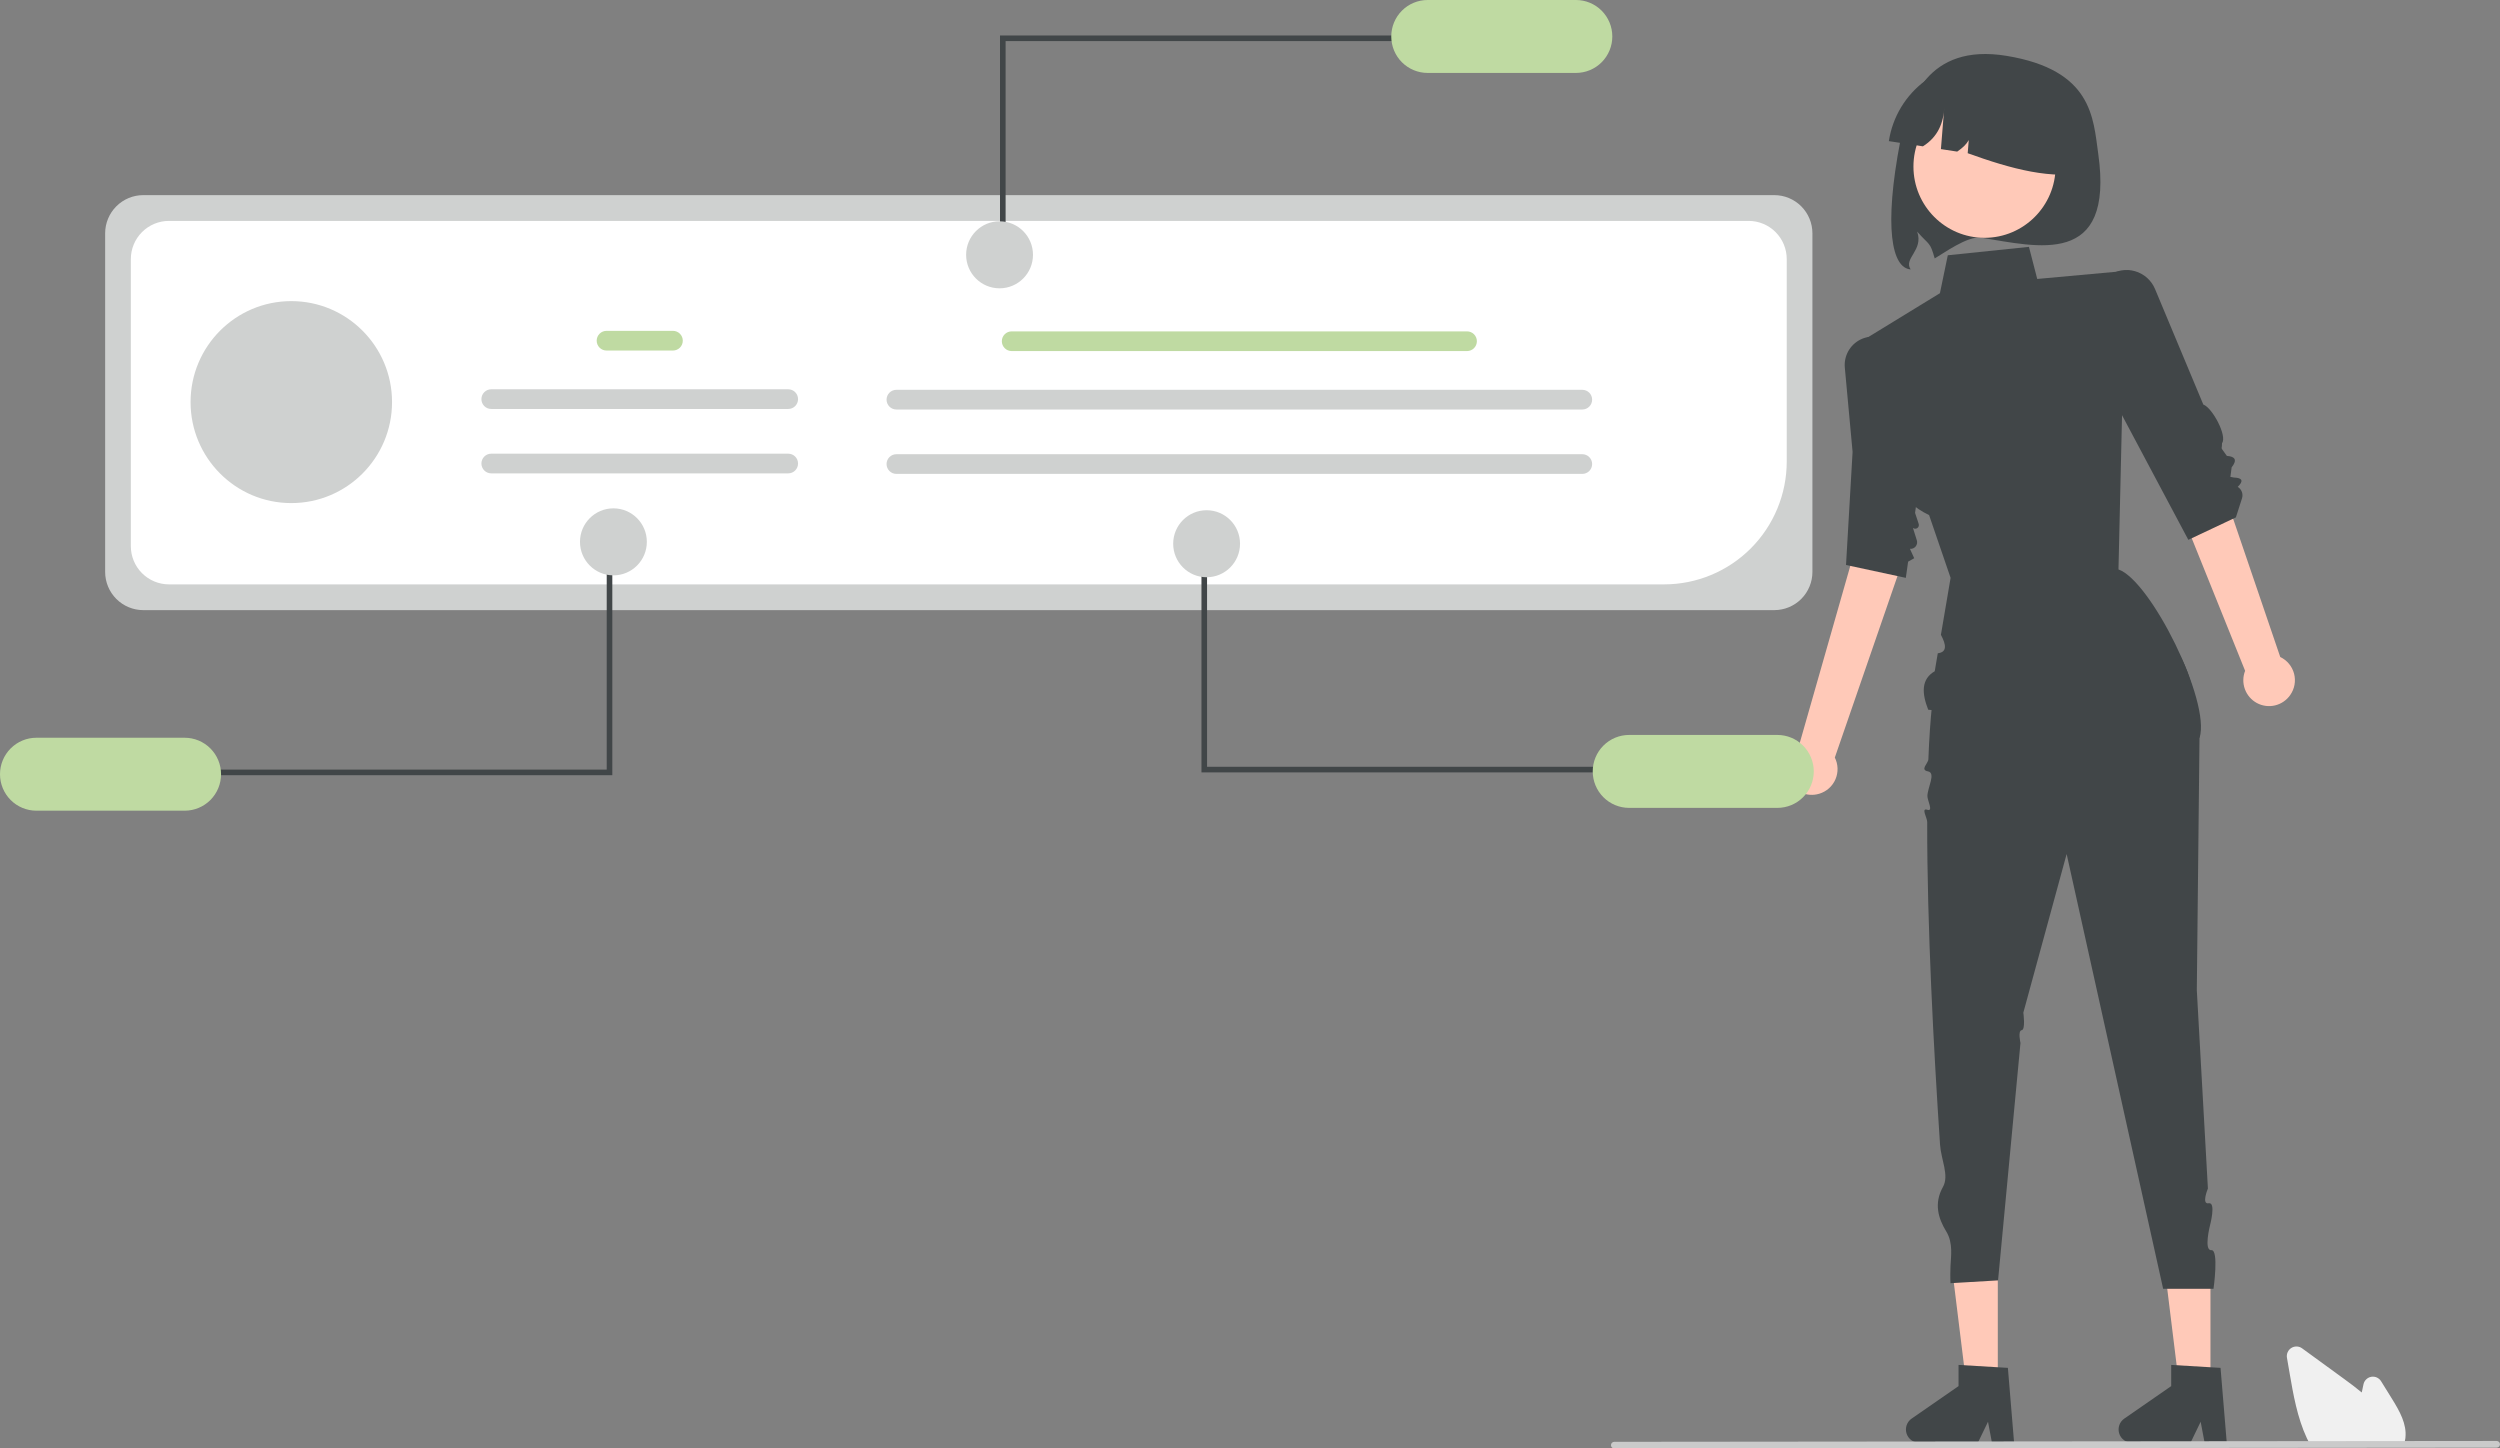 <svg width="233" height="135" viewBox="0 0 233 135" fill="none" xmlns="http://www.w3.org/2000/svg">
<rect x="0" y="0" width="233" height="135" fill="#808080" stroke="none"/>
<g clip-path="url(#clip0_97_422)">
<path d="M195.556 14.33C197.058 24.982 189.876 22.976 184.638 22.152C183.39 21.956 181.103 23.638 180.314 24.087C179.871 22.51 179.845 22.905 178.677 21.587C179.307 23.322 177.369 24.095 178.075 25.11C176.322 24.985 175.546 21.242 177.119 13.082C177.812 9.492 179.617 3.989 187.008 5.205C195.015 6.523 195.085 10.995 195.556 14.33Z" fill="#414648"/>
<path d="M184.957 22.164C188.615 22.164 191.581 19.19 191.581 15.523C191.581 11.855 188.615 8.882 184.957 8.882C181.298 8.882 178.333 11.855 178.333 15.523C178.333 19.19 181.298 22.164 184.957 22.164Z" fill="#FFC9B8"/>
<path d="M176.041 13.153L179.214 13.639C180.613 12.761 181.146 11.457 181.213 9.924L180.894 13.897L182.41 14.129C183.4 13.467 183.843 12.75 183.576 11.962L183.39 14.279C187.433 15.739 191.351 16.816 194.659 16.006C194.83 14.888 194.779 13.747 194.51 12.648C194.24 11.55 193.758 10.516 193.09 9.604C192.422 8.693 191.581 7.922 190.616 7.337C189.651 6.751 188.58 6.361 187.465 6.191L185.831 5.94C184.716 5.77 183.578 5.821 182.483 6.091C181.387 6.361 180.355 6.844 179.446 7.514C178.537 8.184 177.768 9.027 177.184 9.994C176.6 10.962 176.211 12.035 176.041 13.153V13.153Z" fill="#414648"/>
<path d="M165.369 56.864H13.349C12.408 56.862 11.506 56.487 10.841 55.82C10.175 55.153 9.801 54.249 9.8 53.306V21.744C9.801 20.801 10.175 19.896 10.841 19.229C11.506 18.562 12.408 18.187 13.349 18.186H165.369C166.31 18.187 167.212 18.562 167.878 19.229C168.543 19.896 168.917 20.801 168.918 21.744V53.306C168.917 54.249 168.543 55.153 167.878 55.82C167.212 56.487 166.31 56.862 165.369 56.864Z" fill="#CFD1D0"/>
<path d="M155.109 54.464H15.743C14.802 54.462 13.9 54.087 13.235 53.42C12.569 52.753 12.195 51.849 12.194 50.906V24.146C12.195 23.202 12.569 22.298 13.235 21.631C13.9 20.964 14.802 20.589 15.743 20.588H162.975C163.916 20.589 164.818 20.964 165.484 21.631C166.149 22.298 166.523 23.202 166.524 24.146V43.019C166.521 46.053 165.317 48.962 163.177 51.108C161.037 53.253 158.135 54.46 155.109 54.464V54.464Z" fill="white"/>
<path d="M136.729 32.719H94.286C94.043 32.719 93.81 32.623 93.639 32.45C93.467 32.278 93.371 32.045 93.371 31.802C93.371 31.558 93.467 31.325 93.639 31.153C93.81 30.981 94.043 30.884 94.286 30.884H136.729C136.972 30.884 137.205 30.981 137.377 31.153C137.548 31.325 137.645 31.558 137.645 31.802C137.645 32.045 137.548 32.278 137.377 32.45C137.205 32.623 136.972 32.719 136.729 32.719V32.719Z" fill="#BFDAA2"/>
<path d="M147.472 38.166H83.543C83.3 38.166 83.067 38.069 82.895 37.897C82.724 37.725 82.627 37.492 82.627 37.248C82.627 37.005 82.724 36.771 82.895 36.599C83.067 36.427 83.3 36.331 83.543 36.331H147.472C147.715 36.331 147.947 36.427 148.119 36.599C148.291 36.771 148.387 37.005 148.387 37.248C148.387 37.492 148.291 37.725 148.119 37.897C147.947 38.069 147.715 38.166 147.472 38.166V38.166Z" fill="#CFD1D0"/>
<path d="M147.472 44.167H83.543C83.3 44.167 83.067 44.071 82.895 43.898C82.724 43.726 82.627 43.493 82.627 43.25C82.627 43.006 82.724 42.773 82.895 42.601C83.067 42.429 83.3 42.332 83.543 42.332H147.472C147.715 42.332 147.947 42.429 148.119 42.601C148.291 42.773 148.387 43.006 148.387 43.25C148.387 43.493 148.291 43.726 148.119 43.898C147.947 44.071 147.715 44.167 147.472 44.167V44.167Z" fill="#CFD1D0"/>
<path d="M93.722 23.449H93.2V3.307H130.925V3.83H93.722V23.449Z" fill="#414648"/>
<path d="M146.877 0H133.056C132.157 0 131.294 0.358 130.658 0.995C130.023 1.633 129.666 2.497 129.666 3.399C129.666 4.3 130.023 5.165 130.658 5.802C131.294 6.439 132.157 6.797 133.056 6.797H146.877C147.776 6.797 148.639 6.439 149.275 5.802C149.91 5.165 150.268 4.3 150.268 3.399C150.268 2.497 149.91 1.633 149.275 0.995C148.639 0.358 147.776 0 146.877 0V0Z" fill="#BFDAA2"/>
<path d="M93.158 26.871C94.879 26.871 96.274 25.473 96.274 23.748C96.274 22.023 94.879 20.625 93.158 20.625C91.438 20.625 90.043 22.023 90.043 23.748C90.043 25.473 91.438 26.871 93.158 26.871Z" fill="#CFD1D0"/>
<path d="M206.015 129.462H203.137L201.767 118.332H206.015V129.462Z" fill="#FFC9B8"/>
<path d="M207.534 134.462H205.47L205.101 132.508L204.158 134.462H198.683C198.42 134.462 198.165 134.378 197.954 134.222C197.742 134.066 197.586 133.846 197.508 133.595C197.43 133.344 197.434 133.074 197.519 132.825C197.605 132.577 197.768 132.362 197.984 132.213L202.356 129.185V127.21L206.954 127.485L207.534 134.462Z" fill="#414648"/>
<path d="M186.195 129.462H183.317L181.947 118.332H186.195V129.462Z" fill="#FFC9B8"/>
<path d="M187.714 134.462H185.65L185.282 132.508L184.338 134.462H178.863C178.601 134.462 178.345 134.378 178.134 134.222C177.922 134.066 177.766 133.846 177.688 133.595C177.61 133.344 177.614 133.074 177.7 132.825C177.785 132.577 177.948 132.362 178.164 132.213L182.536 129.185V127.21L187.135 127.485L187.714 134.462Z" fill="#414648"/>
<path d="M213.444 64.784C213.646 64.499 213.784 64.173 213.847 63.829C213.91 63.484 213.897 63.131 213.809 62.792C213.72 62.453 213.559 62.138 213.336 61.869C213.114 61.599 212.834 61.382 212.519 61.232L205.502 40.643L201.321 42.843L209.245 62.519C209.029 63.067 209.022 63.676 209.224 64.229C209.425 64.782 209.823 65.242 210.341 65.522C210.858 65.801 211.46 65.88 212.032 65.744C212.604 65.608 213.106 65.267 213.444 64.784H213.444Z" fill="#FFC9B8"/>
<path d="M169.555 73.976C169.89 73.876 170.198 73.703 170.459 73.471C170.72 73.238 170.927 72.951 171.065 72.629C171.203 72.308 171.27 71.96 171.259 71.61C171.249 71.261 171.162 70.917 171.005 70.605L178.105 50.044L173.459 49.2L167.634 69.6C167.128 69.899 166.749 70.374 166.568 70.935C166.388 71.496 166.419 72.104 166.656 72.643C166.893 73.183 167.319 73.616 167.853 73.862C168.387 74.107 168.993 74.148 169.555 73.976V73.976Z" fill="#FFC9B8"/>
<path d="M180.751 61.7C180.751 61.7 199.265 56.961 198.485 58.562C198.485 58.562 204.201 56.789 204.995 68.613L204.743 92.288L205.777 110.771C205.777 110.771 205.147 112.275 205.853 112.144C206.56 112.012 205.969 114.219 205.969 114.219C205.969 114.219 205.374 116.569 206.097 116.513C206.82 116.457 206.299 120.117 206.299 120.117H201.605L192.611 79.594L188.575 94.38C188.575 94.38 188.797 95.964 188.42 96.014C188.044 96.064 188.308 97.203 188.308 97.203L188.167 98.7L186.218 119.332L181.785 119.594C181.785 119.594 181.75 119.141 181.785 118.025C181.811 117.196 182.065 115.872 181.395 114.78C180.65 113.568 180.217 112.165 181.085 110.62C181.685 109.55 180.905 108.078 180.812 106.686C180.226 97.904 179.596 86.185 179.615 76.606C179.616 76.224 179.02 75.269 179.62 75.47C180.22 75.672 179.628 74.608 179.634 74.185C179.646 73.401 180.453 72.033 179.685 71.892C178.917 71.751 179.709 71.14 179.724 70.773C179.875 66.9 180.195 63.711 180.751 61.7Z" fill="#414648"/>
<path d="M189.097 23.007L181.534 23.791L180.801 27.326L173.623 31.721L176.107 38.454C176.107 38.454 174.089 45.273 179.792 48.007L181.795 53.856L181.089 58.012L180.893 59.165C181.394 60.096 181.482 60.781 180.601 60.886L180.317 62.56C179.055 63.292 179.098 64.594 179.708 66.144L205.004 68.758C206.045 65.352 200.43 54.105 197.442 53.072L197.831 36.269L198.476 25.214L189.87 25.998L189.097 23.007Z" fill="#414648"/>
<path d="M196.507 25.711C196.858 25.456 197.262 25.284 197.689 25.208C198.116 25.132 198.554 25.154 198.972 25.272C199.389 25.389 199.775 25.6 200.099 25.888C200.424 26.176 200.68 26.534 200.848 26.934L205.348 37.702C206.199 38.01 207.597 40.635 207.091 41.307C207.101 42.019 206.855 41.502 207.543 42.489C208.325 42.544 208.53 42.875 207.989 43.558L207.873 44.445L208.192 44.505C209.045 44.536 209.089 44.854 208.557 45.378C208.733 45.484 208.869 45.648 208.941 45.841C209.013 46.034 209.018 46.246 208.955 46.443L208.385 48.221L203.952 50.312L196.659 36.602L195.482 29.021C195.272 28.433 195.258 27.791 195.443 27.195C195.628 26.597 196.001 26.077 196.507 25.711V25.711Z" fill="#414648"/>
<path d="M176.295 32.017C175.897 31.672 175.404 31.453 174.881 31.39C174.358 31.327 173.828 31.423 173.359 31.664C172.891 31.906 172.505 32.282 172.251 32.745C171.998 33.209 171.888 33.737 171.937 34.263C172.288 38.067 172.661 42.115 172.661 42.115L172.049 52.656L177.622 53.856L177.837 52.345L178.404 52.026L178.007 51.152C178.107 51.162 178.209 51.147 178.302 51.108C178.395 51.069 178.477 51.007 178.54 50.928C178.604 50.85 178.647 50.757 178.666 50.657C178.685 50.558 178.679 50.456 178.649 50.359L178.285 49.2C178.342 49.247 178.412 49.274 178.486 49.277C178.56 49.279 178.632 49.258 178.693 49.217C178.753 49.175 178.799 49.114 178.822 49.044C178.845 48.974 178.846 48.899 178.823 48.829L178.484 47.8L179.963 37.409L176.771 32.561C176.638 32.359 176.478 32.176 176.295 32.017V32.017Z" fill="#414648"/>
<path d="M112.498 51.845H111.977V71.987H149.701V71.464H112.498V51.845Z" fill="#414648"/>
<path d="M169.044 71.896C169.043 70.995 168.686 70.131 168.05 69.493C167.414 68.856 166.553 68.498 165.654 68.497H151.832C150.933 68.497 150.071 68.855 149.435 69.493C148.799 70.13 148.442 70.994 148.442 71.896C148.442 72.797 148.799 73.662 149.435 74.299C150.071 74.936 150.933 75.294 151.832 75.294H165.654C166.553 75.294 167.414 74.935 168.05 74.298C168.686 73.661 169.043 72.797 169.044 71.896V71.896Z" fill="#BFDAA2"/>
<path d="M112.456 53.799C114.177 53.799 115.571 52.401 115.571 50.676C115.571 48.951 114.177 47.553 112.456 47.553C110.736 47.553 109.341 48.951 109.341 50.676C109.341 52.401 110.736 53.799 112.456 53.799Z" fill="#CFD1D0"/>
<path d="M56.546 52.106H57.068V72.249H19.343V71.726H56.546V52.106Z" fill="#414648"/>
<path d="M3.39 75.556H17.212C18.111 75.556 18.973 75.198 19.609 74.561C20.245 73.923 20.602 73.059 20.602 72.157C20.602 71.256 20.245 70.391 19.609 69.754C18.973 69.117 18.111 68.758 17.212 68.758H3.39C2.491 68.758 1.629 69.117 0.993 69.754C0.357 70.391 0 71.256 0 72.157C0 73.059 0.357 73.923 0.993 74.561C1.629 75.198 2.491 75.556 3.39 75.556Z" fill="#BFDAA2"/>
<path d="M57.17 53.624C58.891 53.624 60.285 52.226 60.285 50.501C60.285 48.776 58.891 47.378 57.17 47.378C55.45 47.378 54.055 48.776 54.055 50.501C54.055 52.226 55.45 53.624 57.17 53.624Z" fill="#CFD1D0"/>
<path d="M224.005 134.732H215.35L215.313 134.664C215.202 134.463 215.095 134.25 214.995 134.031C214.104 132.118 213.727 129.929 213.395 127.999L213.144 126.543C213.114 126.367 213.137 126.186 213.21 126.023C213.283 125.86 213.403 125.722 213.555 125.628C213.706 125.533 213.882 125.486 214.061 125.493C214.239 125.499 214.411 125.559 214.555 125.664C215.871 126.624 217.186 127.582 218.503 128.54C219.001 128.904 219.57 129.324 220.115 129.779C220.168 129.523 220.223 129.266 220.278 129.013C220.316 128.838 220.405 128.678 220.534 128.555C220.663 128.431 220.826 128.348 221.001 128.318C221.177 128.287 221.358 128.31 221.521 128.383C221.684 128.457 221.822 128.577 221.916 128.729L222.928 130.36C223.667 131.551 224.319 132.725 224.186 133.99C224.187 134.006 224.185 134.021 224.183 134.036C224.156 134.244 224.107 134.449 224.036 134.646L224.005 134.732Z" fill="#F0F0F0"/>
<path d="M232.691 134.92L150.451 135C150.368 135 150.29 134.967 150.232 134.908C150.174 134.85 150.142 134.771 150.142 134.689C150.142 134.606 150.174 134.528 150.232 134.469C150.29 134.411 150.368 134.378 150.451 134.377L232.691 134.297C232.773 134.298 232.852 134.331 232.909 134.389C232.967 134.447 233 134.526 233 134.608C233 134.691 232.967 134.77 232.909 134.828C232.852 134.886 232.773 134.919 232.691 134.92V134.92Z" fill="#CACACA"/>
<path d="M27.149 46.888C32.334 46.888 36.538 42.674 36.538 37.476C36.538 32.278 32.334 28.064 27.149 28.064C21.965 28.064 17.761 32.278 17.761 37.476C17.761 42.674 21.965 46.888 27.149 46.888Z" fill="#CFD1D0"/>
<path d="M62.721 32.67H56.526C56.283 32.67 56.051 32.573 55.879 32.401C55.707 32.229 55.611 31.996 55.611 31.752C55.611 31.509 55.707 31.276 55.879 31.104C56.051 30.931 56.283 30.835 56.526 30.835H62.721C62.963 30.835 63.196 30.931 63.368 31.104C63.539 31.276 63.636 31.509 63.636 31.752C63.636 31.996 63.539 32.229 63.368 32.401C63.196 32.573 62.963 32.67 62.721 32.67Z" fill="#BFDAA2"/>
<path d="M73.463 38.116H45.783C45.54 38.116 45.307 38.02 45.136 37.848C44.964 37.676 44.868 37.442 44.868 37.199C44.868 36.956 44.964 36.722 45.136 36.55C45.307 36.378 45.54 36.281 45.783 36.281H73.463C73.706 36.281 73.939 36.378 74.11 36.55C74.282 36.722 74.378 36.956 74.378 37.199C74.378 37.442 74.282 37.676 74.11 37.848C73.939 38.02 73.706 38.116 73.463 38.116V38.116Z" fill="#CFD1D0"/>
<path d="M73.463 44.118H45.783C45.54 44.118 45.307 44.021 45.136 43.849C44.964 43.677 44.868 43.444 44.868 43.2C44.868 42.957 44.964 42.724 45.136 42.551C45.307 42.379 45.54 42.283 45.783 42.283H73.463C73.706 42.283 73.939 42.379 74.11 42.551C74.282 42.724 74.378 42.957 74.378 43.2C74.378 43.444 74.282 43.677 74.11 43.849C73.939 44.021 73.706 44.118 73.463 44.118V44.118Z" fill="#CFD1D0"/>
</g>
<defs>
<clipPath id="clip0_97_422">
<rect width="233" height="135" fill="white"/>
</clipPath>
</defs>
</svg>

